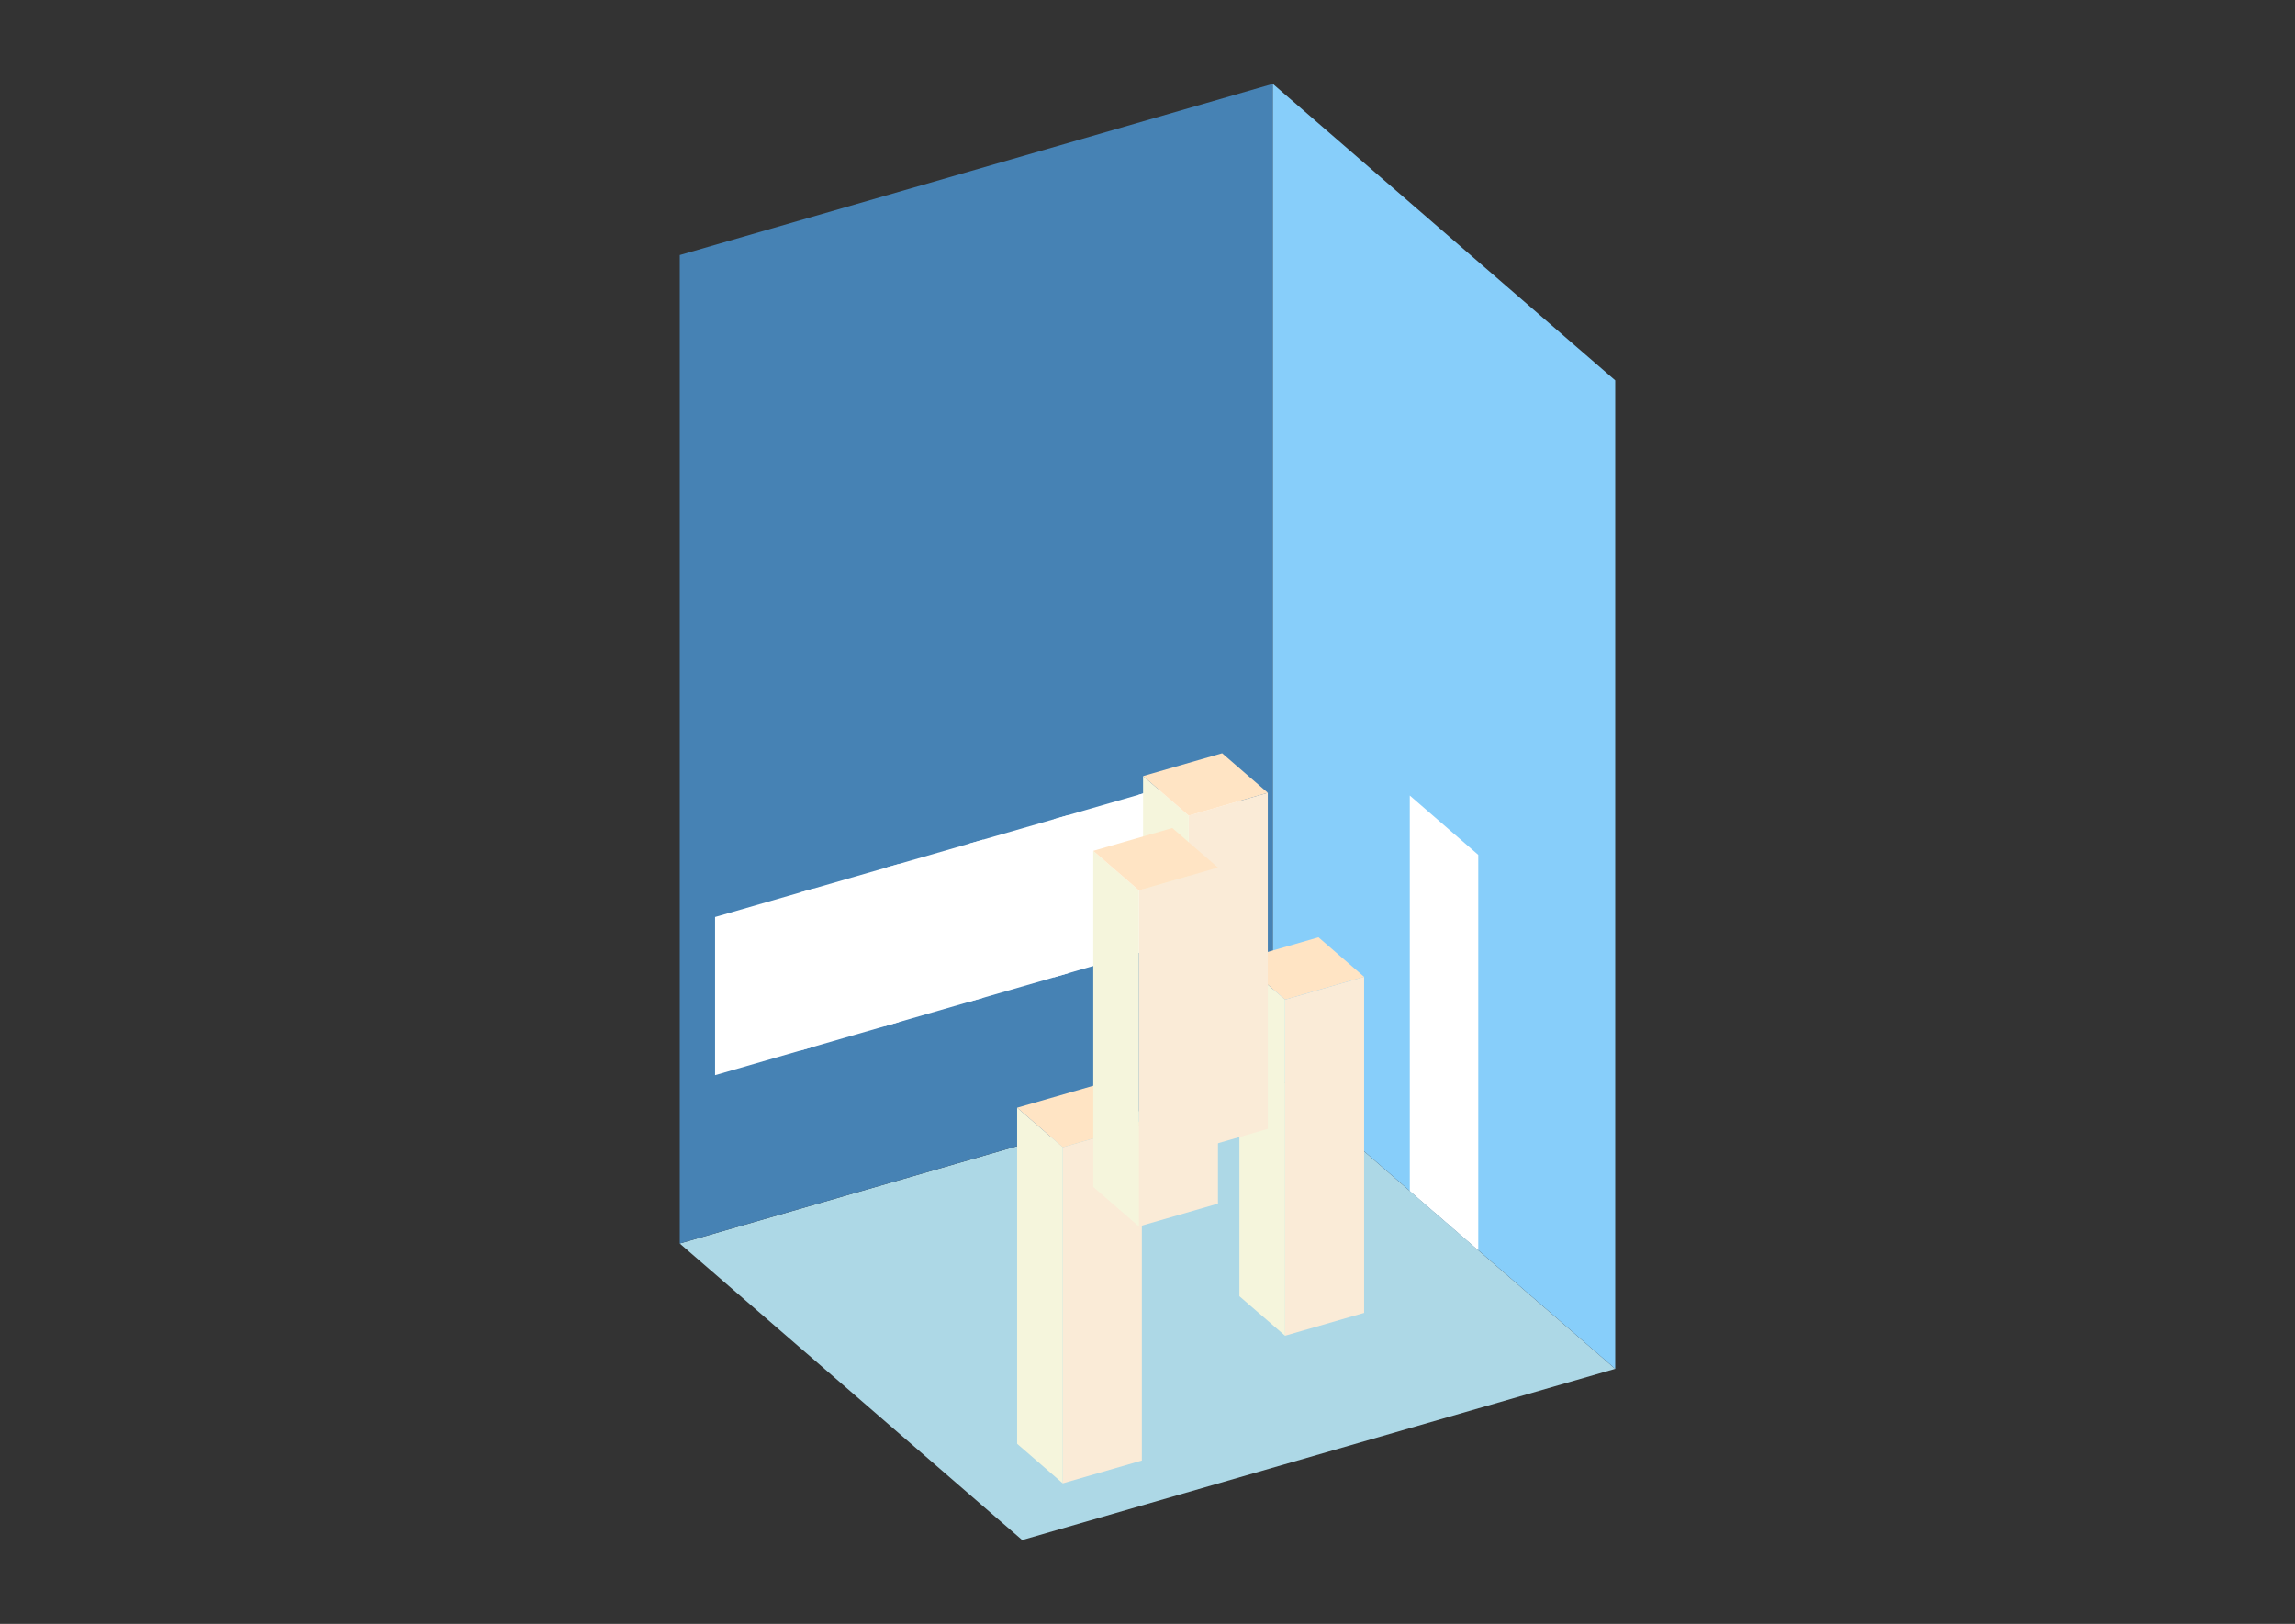 <?xml version="1.0" encoding="UTF-8"?>
<svg
  xmlns="http://www.w3.org/2000/svg"
  width="848"
  height="600"
  style="background-color:white"
>
  <rect width="100%" height="100%" fill="#333333" stroke="none"/>
  <polygon fill="lightblue" points="377.692,569.02 251.177,459.455 470.308,396.197 596.823,505.762" />
  <polygon fill="steelblue" points="251.177,459.455 251.177,94.238 470.308,30.98 470.308,396.197" />
  <polygon fill="lightskyblue" points="596.823,505.762 596.823,140.545 470.308,30.98 470.308,396.197" />
  <polygon fill="white" points="546.217,461.936 546.217,315.849 520.914,293.936 520.914,440.023" />
  <polygon fill="white" points="264.221,397.255 264.221,338.82 300.743,328.277 300.743,386.712" />
  <polygon fill="white" points="295.525,388.218 295.525,329.783 332.047,319.24 332.047,377.675" />
  <polygon fill="white" points="326.83,379.181 326.83,320.746 363.351,310.203 363.351,368.638" />
  <polygon fill="white" points="358.134,370.144 358.134,311.71 394.656,301.167 394.656,359.601" />
  <polygon fill="white" points="389.438,361.108 389.438,302.673 425.96,292.13 425.96,350.565" />
  <polygon fill="white" points="420.742,352.071 420.742,293.636 457.264,283.093 457.264,341.528" />
  <polygon fill="antiquewhite" points="474.825,493.528 474.825,369.354 504.043,360.92 504.043,485.093" />
  <polygon fill="beige" points="474.825,493.528 474.825,369.354 457.956,354.745 457.956,478.919" />
  <polygon fill="bisque" points="474.825,369.354 457.956,354.745 487.174,346.311 504.043,360.92" />
  <polygon fill="antiquewhite" points="392.693,548.069 392.693,423.895 421.911,415.46 421.911,539.634" />
  <polygon fill="beige" points="392.693,548.069 392.693,423.895 375.825,409.286 375.825,533.46" />
  <polygon fill="bisque" points="392.693,423.895 375.825,409.286 405.042,400.852 421.911,415.46" />
  <polygon fill="antiquewhite" points="439.233,425.528 439.233,301.354 468.45,292.92 468.45,417.094" />
  <polygon fill="beige" points="439.233,425.528 439.233,301.354 422.364,286.745 422.364,410.919" />
  <polygon fill="bisque" points="439.233,301.354 422.364,286.745 451.582,278.311 468.45,292.92" />
  <polygon fill="antiquewhite" points="420.821,453.153 420.821,328.979 450.038,320.545 450.038,444.719" />
  <polygon fill="beige" points="420.821,453.153 420.821,328.979 403.952,314.37 403.952,438.544" />
  <polygon fill="bisque" points="420.821,328.979 403.952,314.37 433.169,305.936 450.038,320.545" />
</svg>
